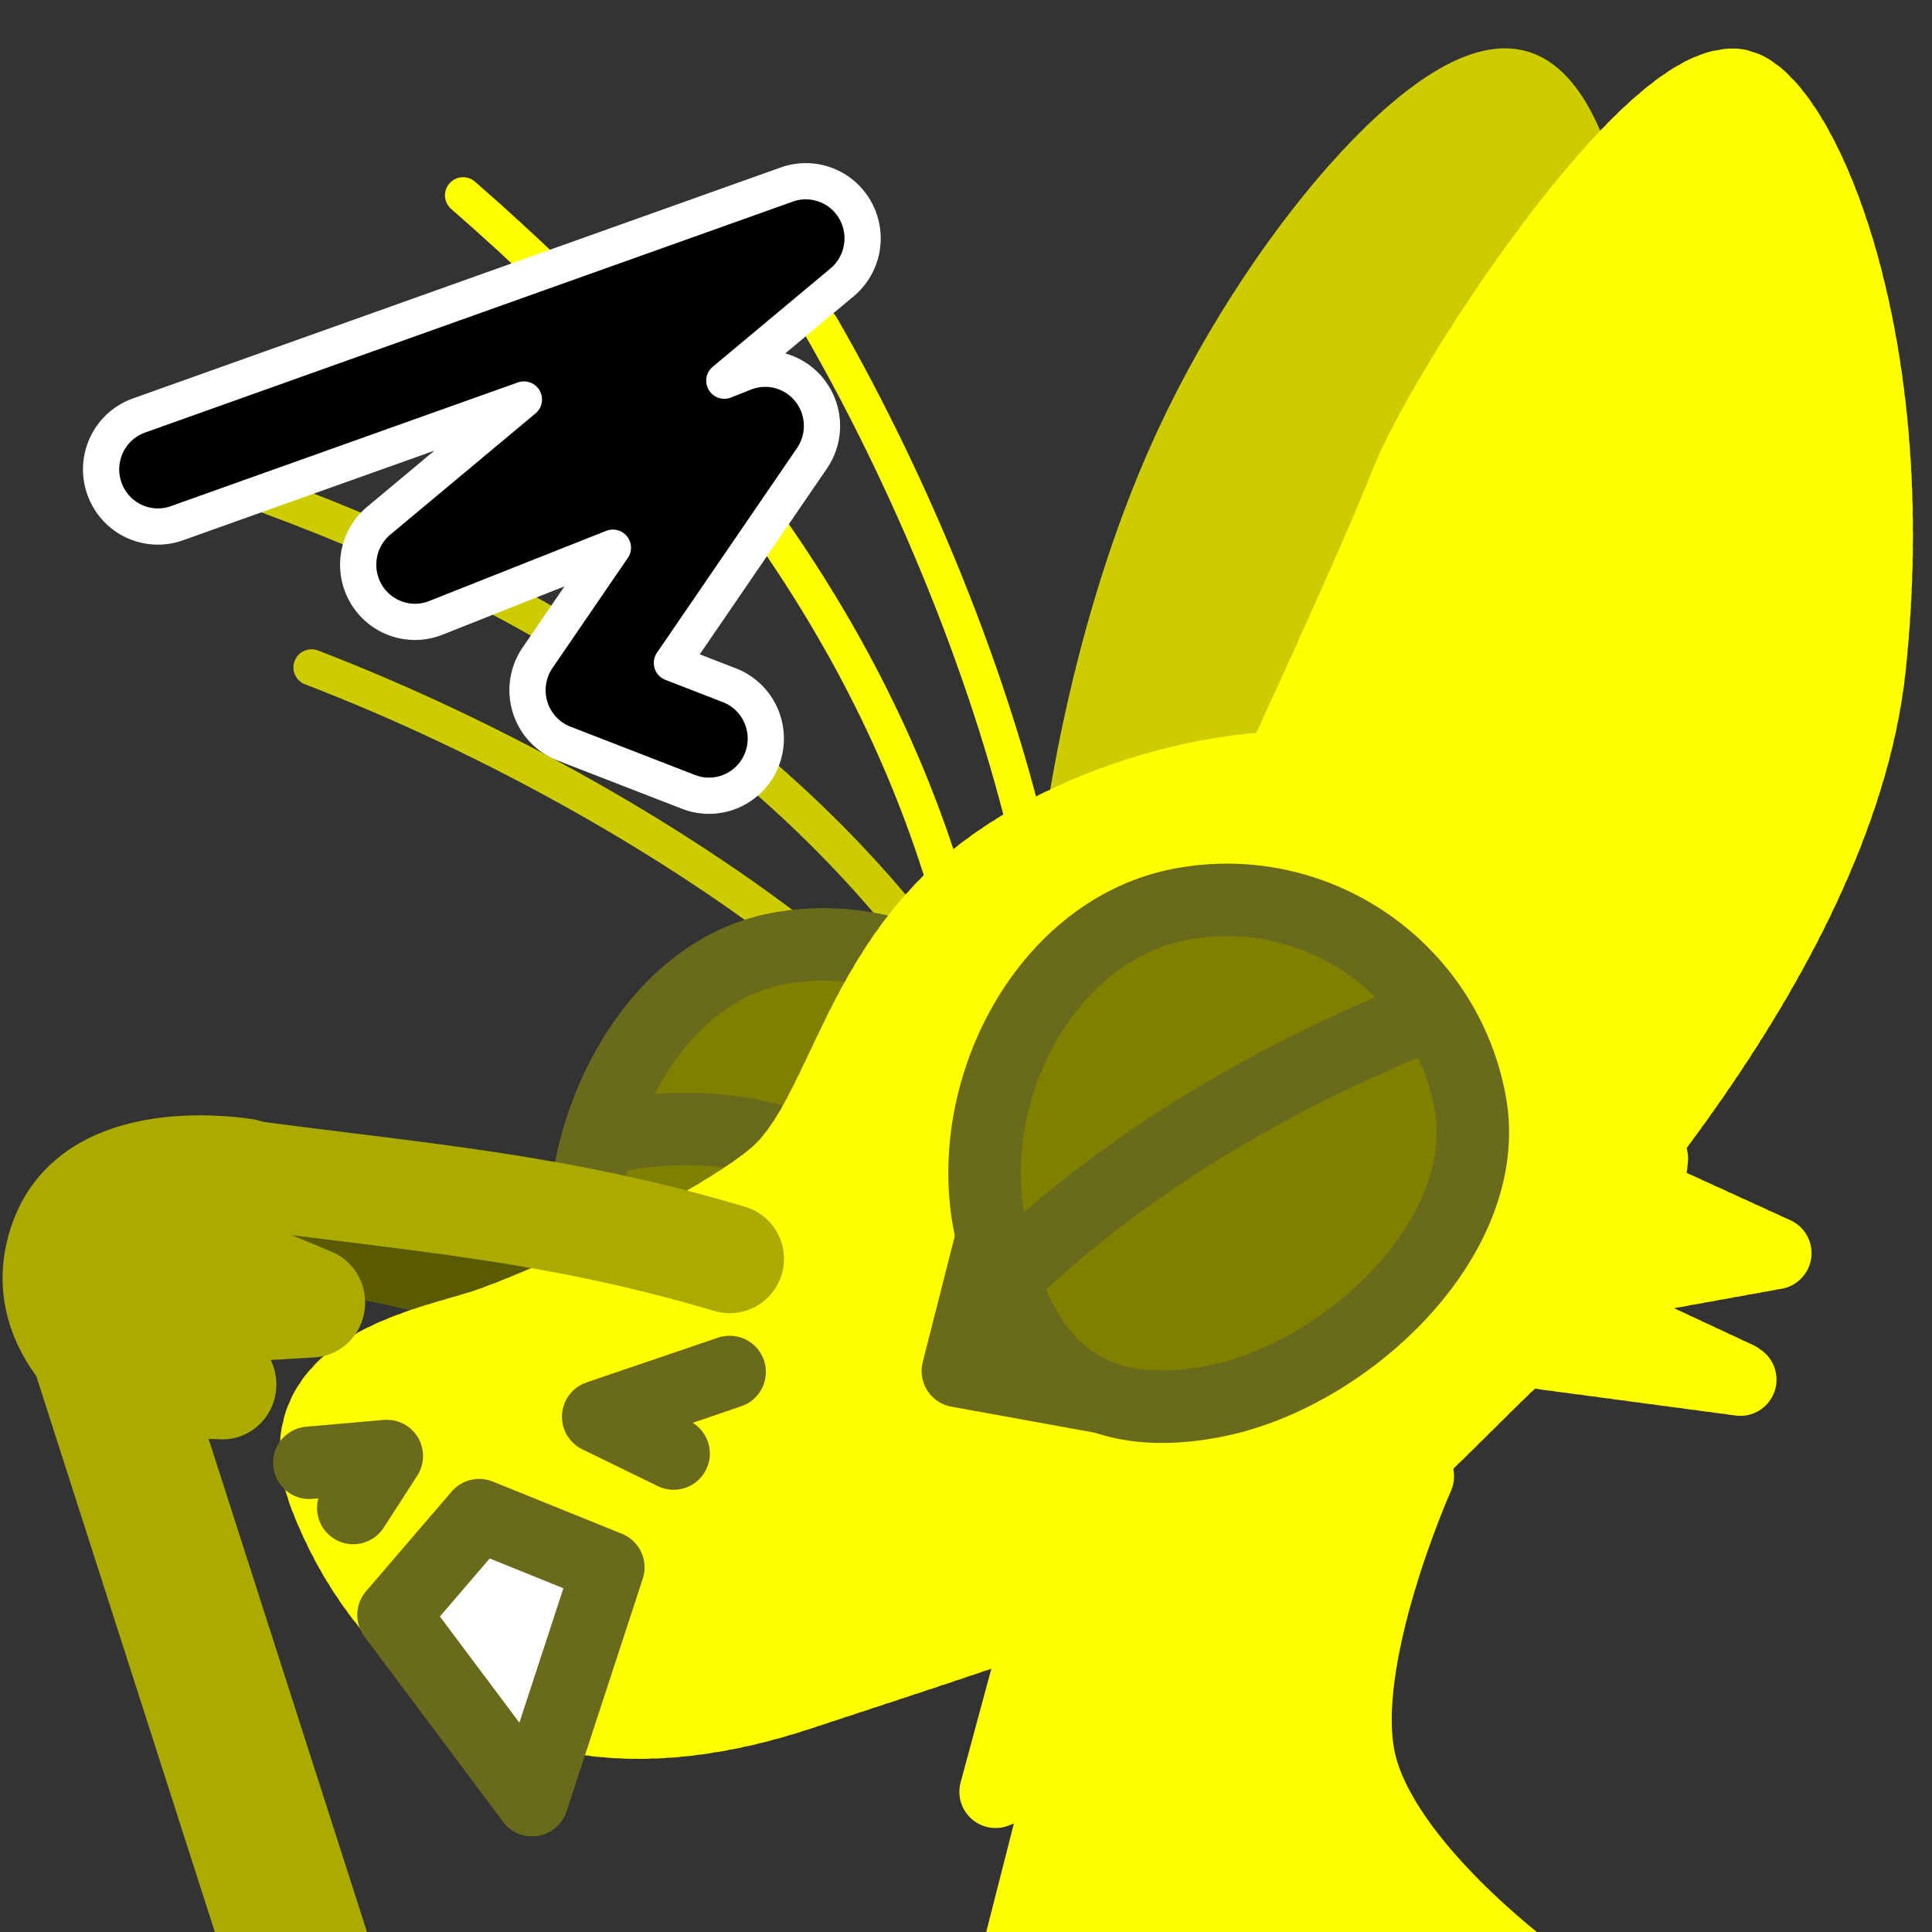 <?xml version="1.0" encoding="UTF-8" standalone="no"?>
<!-- Created with Inkscape (http://www.inkscape.org/) -->

<svg
   version="1.1"
   id="svg824"
   width="1706.667"
   height="1706.667"
   viewBox="0 0 1706.667 1706.667"
   sodipodi:docname="ying_exasperated.svg"
   inkscape:version="1.1 (c68e22c387, 2021-05-23)"
   inkscape:export-filename="D:\Pictures\yingmotes\ying_exasperated.png"
   inkscape:export-xdpi="72"
   inkscape:export-ydpi="72"
   xmlns:inkscape="http://www.inkscape.org/namespaces/inkscape"
   xmlns:sodipodi="http://sodipodi.sourceforge.net/DTD/sodipodi-0.dtd"
   xmlns="http://www.w3.org/2000/svg"
   xmlns:svg="http://www.w3.org/2000/svg">
  <rect x="0" y="0" width="1706.667" height="1706.667" fill="#333333" stroke="none"/>
  <defs
     id="defs828" />
  <sodipodi:namedview
     id="namedview826"
     pagecolor="#ffffff"
     bordercolor="#666666"
     borderopacity="1.0"
     inkscape:pageshadow="2"
     inkscape:pageopacity="0.0"
     inkscape:pagecheckerboard="0"
     showgrid="false"
     inkscape:zoom="0.32026963"
     inkscape:cx="572.95473"
     inkscape:cy="922.66007"
     inkscape:window-width="1920"
     inkscape:window-height="1001"
     inkscape:window-x="-9"
     inkscape:window-y="-9"
     inkscape:window-maximized="1"
     inkscape:current-layer="layer1">
    <inkscape:grid
       type="xygrid"
       id="grid17001" />
  </sodipodi:namedview>
  <g
     id="layer1"
     inkscape:label="Ying"
     style="display:inline"
     transform="translate(78.059)"
     inkscape:groupmode="layer">
    <path
       style="fill:#808000;fill-opacity:1;stroke:#aaaa00;stroke-width:128;stroke-linecap:round;stroke-linejoin:round;stroke-miterlimit:4;stroke-dasharray:none;stroke-opacity:1;paint-order:fill markers stroke;stop-color:#000000"
       d="M -5.064,1133.798 192.692,1749.5"
       id="path11466"
       inkscape:transform-center-x="-89.642867"
       inkscape:transform-center-y="253.93841"
       sodipodi:nodetypes="cc" />
    <path
       style="display:none;fill:#123456;stroke:#123456;stroke-width:64;stroke-linecap:round;stroke-linejoin:round;-inkscape-stroke:none;paint-order:fill markers stroke;stop-color:#000000"
       d="m 1298.031,865.098 c 70.798,131.454 185.382,239.025 198.706,401.828 -29.438,-19.135 -55.932,-14.719 -79.483,13.247 91.022,54.7 58.514,175.917 81.69,267.15 l -99.353,6.624 c 66.759,58.919 81.773,128.186 90.522,198.706 l -494.507,2.208 c -24.38,-41.481 23.115,-208.563 66.236,-227.044 0,0 3.379,-20.015 -75.353,-9.455 C 1015.23,1271.09 1172.184,1096.186 1298.031,865.098 Z"
       id="path3091"
       sodipodi:nodetypes="cccccccccc"
       inkscape:label="mane" />
    <path
       style="opacity:1;fill:#ffff00;fill-opacity:1;stroke:#ffff00;stroke-width:64;stroke-linecap:round;stroke-linejoin:round;stroke-miterlimit:4;stroke-dasharray:none;stroke-dashoffset:0;stroke-opacity:1;paint-order:fill markers stroke;stop-color:#000000"
       d="m 866.2,1343.304 -64.785,239.508 62.822,-25.521 -51.043,200.244 459.384,-15.705 c 0,0 -127.607,-94.233 -149.202,-184.539 -21.595,-90.306 51.043,-253.25 51.043,-253.25 z"
       id="path3340"
       inkscape:label="neck" />
    <g
       id="g25848"
       transform="rotate(8.705,2716.672,2070.359)"
       inkscape:transform-center-x="-204.23977"
       inkscape:transform-center-y="54.197756">
      <path
         style="fill:none;fill-opacity:1;stroke:#aaaa00;stroke-width:70.694;stroke-linecap:round;stroke-linejoin:round;stroke-miterlimit:4;stroke-dasharray:none;stroke-opacity:1;paint-order:fill markers stroke;stop-color:#000000"
         d="m 495.337,1491.723 c -131.551,45.403 -270.562,3.62 -405.843,5.43"
         id="path20257"
         sodipodi:nodetypes="cc" />
      <path
         style="display:inline;opacity:0.469;fill:none;fill-opacity:1;stroke:#000000;stroke-width:70.694;stroke-linecap:round;stroke-linejoin:round;stroke-miterlimit:4;stroke-dasharray:none;stroke-opacity:1;paint-order:fill markers stroke;stop-color:#000000"
         d="m 495.337,1491.723 c -131.551,45.403 -270.562,3.62 -405.843,5.43"
         id="path20257-6"
         sodipodi:nodetypes="cc" />
    </g>
    <g
       id="g12988"
       inkscape:label="head"
       transform="rotate(-10.53,626.161,727.705)"
       sodipodi:insensitive="true">
      <path
         style="display:inline;fill:none;fill-opacity:1;stroke:#cccc00;stroke-width:32;stroke-linecap:round;stroke-linejoin:round;stroke-miterlimit:4;stroke-dasharray:none;stroke-dashoffset:0;stroke-opacity:1;paint-order:fill markers stroke;stop-color:#000000"
         d="M 229.596,513.487 C 376.553,603.655 527.769,729.23 631.253,852.253"
         id="path6280-0-6"
         sodipodi:nodetypes="cc"
         inkscape:label="eyelash left small" />
      <path
         style="display:inline;fill:none;fill-opacity:1;stroke:#cccc00;stroke-width:32;stroke-linecap:round;stroke-linejoin:round;stroke-miterlimit:4;stroke-dasharray:none;stroke-dashoffset:0;stroke-opacity:1;paint-order:fill markers stroke;stop-color:#000000"
         d="M 151.656,318.523 C 401.713,455.142 607.352,628.983 726.855,875.005"
         id="path6280-3"
         sodipodi:nodetypes="cc"
         inkscape:label="eyelash left big" />
      <g
         id="g12997"
         inkscape:label="left eye"
         transform="translate(15.349,2.853)">
        <path
           id="path1915-9"
           style="display:inline;fill:#808000;fill-opacity:1;stroke:#6a6a1c;stroke-width:64;stroke-linecap:round;stroke-linejoin:round;paint-order:fill markers stroke;stop-color:#000000"
           inkscape:label="leftlid"
           d="m 792.618,1048.728 c 10e-6,120.717 -155.86,218.577 -276.577,218.577 -120.717,0 -160.577,-55.86 -160.577,-176.577 0,-120.717 97.86,-260.577 218.577,-260.577 120.717,0 218.577,97.86 218.577,218.577 z"
           sodipodi:nodetypes="sssss" />
        <path
           style="fill:#808000;fill-opacity:1;stroke:#6a6a1c;stroke-width:64;stroke-linecap:round;stroke-linejoin:round;stroke-miterlimit:4;stroke-dasharray:none;stroke-opacity:1;paint-order:fill markers stroke;stop-color:#000000"
           d="m 391.101,966.467 c 91.303,-2.387 147.371,25.652 198.897,57.614"
           id="path9933"
           sodipodi:nodetypes="cc" />
      </g>
      <path
         style="display:inline;opacity:1;fill:#cccc00;fill-opacity:1;stroke:#cccc00;stroke-width:64;stroke-linecap:round;stroke-miterlimit:4;stroke-dasharray:none;stroke-dashoffset:0;stroke-opacity:1;paint-order:fill markers stroke;stop-color:#000000"
         d="m 864.341,800.126 c 0,0 50.549,-169.877 153.16,-321.079 112.882,-166.337 293.753,-308.015 353.98,-275.202 60.227,32.813 48.64,257.9 -1.365,390.83 -50.005,132.931 -241.876,374.724 -241.876,374.724 z"
         id="path1640"
         inkscape:label="leftear"
         sodipodi:nodetypes="cssscc"
         inkscape:transform-center-x="-68.205881"
         inkscape:transform-center-y="-254.52912" />
      <path
         id="path1148"
         style="display:inline;opacity:1;fill:#ffff00;stroke:#ffff00;stroke-width:64;stroke-linecap:round;stroke-linejoin:round;stroke-miterlimit:4;stroke-dasharray:6.4, 6.4;stroke-dashoffset:0;stroke-opacity:1;paint-order:fill markers stroke;stop-color:#000000"
         inkscape:label="head"
         d="m 1314.404,1156.412 c 0,0 -0.108,-10.821 -0.951,-28.418 -0.422,-8.799 -1.026,-19.291 -1.895,-30.973 -0.869,-11.681 -2,-24.552 -3.473,-38.105 -1.473,-13.553 -3.289,-27.788 -5.523,-42.201 -2.235,-14.413 -4.889,-29.005 -8.043,-43.268 -1.577,-7.131 -3.279,-14.182 -5.115,-21.086 -1.836,-6.904 -3.807,-13.662 -5.922,-20.213 -2.115,-6.551 -4.373,-12.892 -6.787,-18.963 -2.414,-6.071 -4.983,-11.87 -7.715,-17.334 -2.732,-5.464 -5.935,-10.786 -9.539,-15.961 -3.604,-5.175 -7.611,-10.205 -11.949,-15.084 -4.338,-4.879 -9.007,-9.609 -13.94,-14.186 -4.932,-4.576 -10.126,-8.999 -15.514,-13.266 -5.387,-4.266 -10.967,-8.375 -16.67,-12.324 -5.703,-3.949 -11.53,-7.738 -17.41,-11.363 -11.761,-7.251 -23.737,-13.847 -35.371,-19.76 -11.634,-5.913 -22.926,-11.142 -33.32,-15.66 -10.395,-4.519 -19.891,-8.326 -27.934,-11.395 -16.085,-6.137 -26.354,-9.318 -26.354,-9.318 -106.831,-15.988 -232.175,6.969 -312.625,60.014 -101.267,66.77 -136.887,176.629 -198.707,211.955 -61.82,35.325 -225.2,77.273 -280.396,83.897 -55.196,6.623 -183.25,6.625 -161.172,123.641 22.078,117.016 112.599,282.605 377.541,247.279 264.942,-35.326 313.515,-44.157 536.508,-88.314 22.897,-4.534 116.553,-74.9 149.533,-93.528 l 185.512,60.765 -127.272,-90.868 c 5.358,-4.84 10.6,-9.718 15.633,-14.637 l 160.81,0.747 -103.615,-72.79 c 3.481,-6.554 6.481,-13.021 8.627,-19.307 1.052,-3.082 2.033,-6.627 3.047,-9.977 z"
         sodipodi:nodetypes="csssssssssssssssssscssssssccccccsc" />
      <path
         style="display:none;fill:#123456;stroke:#123456;stroke-width:64;stroke-linecap:round;stroke-linejoin:round;-inkscape-stroke:none;paint-order:fill markers stroke;stop-color:#000000"
         d="M 880.931,744.045 C 763.916,771.643 622.613,916.257 622.613,916.257 620.953,833.211 611.28,749.437 735.213,677.809 c -124.695,-7.457 -249.288,-15.117 -408.452,46.365 0,0 303.226,-263.622 490.142,-280.397 172.212,-15.455 264.942,37.533 264.942,37.533 -0.192,-45.683 -31.458,-88.259 -90.522,-128.055 0,0 295.852,97.145 333.385,194.291 37.533,97.145 28.702,167.796 28.702,167.796 l -243.752,34.923 c 0,0 -111.711,-33.819 -228.727,-6.221 z"
         id="path1637"
         sodipodi:nodetypes="zcccsccsccz"
         inkscape:label="top hair" />
      <path
         id="path13483"
         style="display:inline;opacity:1;fill:#ffff00;stroke:#ffff00;stroke-width:64;stroke-linecap:round;stroke-linejoin:round;stroke-miterlimit:4;stroke-dasharray:6.4, 6.4;stroke-dashoffset:0;stroke-opacity:1;paint-order:fill markers stroke;stop-color:#000000"
         inkscape:label="rightear"
         d="m 1560.043,237.335 c -77.023,-19.618 -302.684,216.87 -350.437,293.504 -42.517,68.231 -162.383,236.735 -196.405,284.474 0,0 9.165,5.618 23.238,15.535 7.036,4.959 15.299,10.992 24.257,17.937 8.958,6.944 18.61,14.799 28.424,23.4 9.815,8.601 19.792,17.95 29.399,27.879 4.803,4.965 9.515,10.074 14.067,15.309 4.552,5.235 8.945,10.593 13.112,16.057 4.168,5.464 8.109,11.032 11.759,16.684 3.65,5.652 7.008,11.388 10.007,17.187 2.999,5.799 5.641,11.662 7.856,17.567 2.216,5.905 4.005,11.852 5.304,17.822 1.299,5.969 2.357,12.223 3.198,18.702 0.841,6.479 1.464,13.181 1.896,20.051 0.433,6.87 0.674,13.905 0.75,21.049 0.075,7.144 -0.015,14.396 -0.248,21.696 -0.464,14.6 -1.493,29.395 -2.885,43.914 -1.392,14.519 -3.146,28.762 -5.064,42.259 -1.918,13.497 -3.999,26.249 -6.04,37.784 -2.042,11.534 -4.046,21.851 -5.809,30.482 -3.526,17.261 -6.093,27.773 -6.093,27.773 122.876,-89.988 358.822,-285.264 422.545,-499.51 87.243,-293.329 27.115,-514.834 -22.833,-527.556 z"
         inkscape:transform-center-x="-85.606721"
         inkscape:transform-center-y="-196.09848" />
      <g
         id="g13003"
         inkscape:label="face"
         inkscape:groupmode="layer">
        <path
           style="opacity:1;fill:none;fill-opacity:1;stroke:#6a6a1c;stroke-width:64;stroke-linecap:round;stroke-linejoin:round;stroke-miterlimit:4;stroke-dasharray:none;stroke-dashoffset:0;stroke-opacity:1;paint-order:fill markers stroke;stop-color:#000000"
           d="m 99.247,1203.922 68.443,6.623 -37.533,39.741"
           id="path2163"
           inkscape:label="left nostril" />
        <path
           style="opacity:1;fill:none;fill-opacity:1;stroke:#6a6a1c;stroke-width:64;stroke-linecap:round;stroke-linejoin:round;stroke-miterlimit:4;stroke-dasharray:none;stroke-dashoffset:0;stroke-opacity:1;paint-order:fill markers stroke;stop-color:#000000"
           d="m 417.177,1254.703 -59.612,-44.157 121.432,-17.663"
           id="path2198"
           inkscape:label="right nostril" />
        <path
           style="opacity:1;fill:#ffffff;fill-opacity:1;stroke:#6a6a1c;stroke-width:64;stroke-linecap:round;stroke-linejoin:round;stroke-miterlimit:4;stroke-dasharray:none;stroke-dashoffset:0;stroke-opacity:1;paint-order:fill markers stroke;stop-color:#000000"
           d="m 238.342,1532.892 -90.522,-183.251 90.522,-72.859 103.769,66.235 z"
           id="path2202"
           sodipodi:nodetypes="ccccc"
           inkscape:label="toof" />
      </g>
      <g
         id="g12993"
         inkscape:label="right eye"
         transform="translate(15.349,2.853)">
        <path
           style="opacity:1;fill:#6a6a1c;fill-opacity:1;stroke:#6a6a1c;stroke-width:64;stroke-linecap:round;stroke-linejoin:round;stroke-miterlimit:4;stroke-dasharray:none;stroke-dashoffset:0;stroke-opacity:1;paint-order:fill markers stroke;stop-color:#000000"
           d="m 661.976,1226.049 53.367,-115.501 86.531,168.711 z"
           id="path7852"
           inkscape:label="eyenub"
           sodipodi:nodetypes="cccc" />
        <path
           id="path1915"
           style="opacity:1;fill:#808000;fill-opacity:1;stroke:#6a6a1c;stroke-width:64;stroke-linecap:round;stroke-linejoin:round;paint-order:fill markers stroke;stop-color:#000000"
           inkscape:label="rightlid"
           d="m 1150.289,1075.222 c 0,120.717 -151.86,218.577 -272.577,218.577 -120.717,0 -164.577,-71.86 -164.577,-192.577 -2e-5,-120.717 97.86,-244.577 218.577,-244.577 120.717,-2e-5 218.577,97.86 218.577,218.577 z"
           sodipodi:nodetypes="sssss" />
        <path
           style="fill:#808000;fill-opacity:1;stroke:#6a6a1c;stroke-width:64;stroke-linecap:round;stroke-linejoin:round;stroke-miterlimit:4;stroke-dasharray:none;stroke-opacity:1;paint-order:fill markers stroke;stop-color:#000000"
           d="M 1127.868,992.261 C 985.058,1021.109 847.749,1069.095 720.338,1151.523"
           id="path6715"
           sodipodi:nodetypes="cc" />
      </g>
      <path
         style="display:inline;opacity:1;fill:none;fill-opacity:1;stroke:#ffff00;stroke-width:32;stroke-linecap:round;stroke-linejoin:round;stroke-miterlimit:4;stroke-dasharray:none;stroke-dashoffset:0;stroke-opacity:1;paint-order:fill markers stroke;stop-color:#000000"
         d="M 437.447,127.954 C 614.449,351.255 736.038,591.514 750.163,864.66"
         id="path6280"
         sodipodi:nodetypes="cc"
         inkscape:label="eyelash right big" />
      <path
         style="display:inline;fill:none;fill-opacity:1;stroke:#ffff00;stroke-width:32;stroke-linecap:round;stroke-linejoin:round;stroke-miterlimit:4;stroke-dasharray:none;stroke-dashoffset:0;stroke-opacity:1;paint-order:fill markers stroke;stop-color:#000000"
         d="m 726.917,299.146 c 57.336,162.601 95.675,355.385 98.55,516.119"
         id="path6280-0"
         sodipodi:nodetypes="cc"
         inkscape:label="eyelash right small" />
    </g>
    <g
       id="layer2"
       inkscape:label="hand"
       transform="matrix(1.201,0.615,-0.602,1.227,967.46,-846.317)"
       style="display:inline;fill:none;fill-opacity:1;stroke:#888800;stroke-width:0.736;stroke-opacity:1"
       inkscape:transform-center-x="-191.16558"
       inkscape:transform-center-y="38.856505">
      <path
         style="fill:none;fill-opacity:1;stroke:#aaaa00;stroke-width:70.694;stroke-linecap:round;stroke-linejoin:round;stroke-miterlimit:4;stroke-dasharray:none;stroke-opacity:1;paint-order:fill markers stroke;stop-color:#000000"
         d="m 83.585,1562.01 55.707,-4.283 -61.906,35.604"
         id="path20259"
         sodipodi:nodetypes="ccc" />
      <path
         style="fill:none;fill-opacity:1;stroke:#aaaa00;stroke-width:70.694;stroke-linecap:round;stroke-linejoin:round;stroke-miterlimit:4;stroke-dasharray:none;stroke-opacity:1;paint-order:fill markers stroke;stop-color:#000000"
         d="m 48.606,1659.262 62.121,-28.304 -66.308,-36.146"
         id="path20261"
         sodipodi:nodetypes="ccc" />
      <path
         style="fill:#aaaa00;fill-opacity:1;stroke:#aaaa00;stroke-width:70.694;stroke-linecap:round;stroke-linejoin:round;stroke-miterlimit:4;stroke-dasharray:none;stroke-opacity:1;paint-order:fill markers stroke;stop-color:#000000"
         d="m 62.889,1503.085 c 0,0 -91.662,27.932 -87.474,89.369 4.188,61.437 73.191,66.807 73.191,66.807 L 62.889,1503.085"
         id="path20376" />
    </g>
    <path
       style="display:inline;fill:none;fill-opacity:1;stroke:#aaaa00;stroke-width:96;stroke-linecap:round;stroke-linejoin:round;stroke-miterlimit:4;stroke-dasharray:none;stroke-opacity:1;paint-order:fill markers stroke;stop-color:#000000"
       d="M 566.485,1112.028 C 412.454,1066.232 292.769,1058.058 138.738,1037.345"
       id="path20257-9"
       sodipodi:nodetypes="cc" />
    <path
       style="color:#000000;display:inline;fill:#000000;stroke:#ffffff;stroke-width:32;stroke-linecap:round;stroke-linejoin:round;stroke-miterlimit:4;stroke-dasharray:none;paint-order:fill markers stroke"
       d="m 636.695,160.185 a 50.172,50.483 0 0 0 -19.658,2.804 L 44.67,367.06 a 50.167,50.478 0 0 0 -30.531,64.438 50.167,50.478 0 0 0 64.041,30.72 L 384.739,352.918 256.462,460.02 a 50.172,50.483 0 0 0 50.424,85.81 l 156.465,-62.025 -66.567,97.268 a 50.172,50.483 0 0 0 23.268,75.726 l 110.154,42.742 a 50.167,50.478 0 0 0 64.858,-28.936 50.167,50.478 0 0 0 -28.758,-65.26 L 515.491,585.627 639.205,404.847 a 50.172,50.483 0 0 0 -59.708,-75.594 l -17.698,7.015 104.027,-86.854 a 50.172,50.483 0 0 0 -29.131,-89.23 z"
       id="path11435" />
  </g>
</svg>
